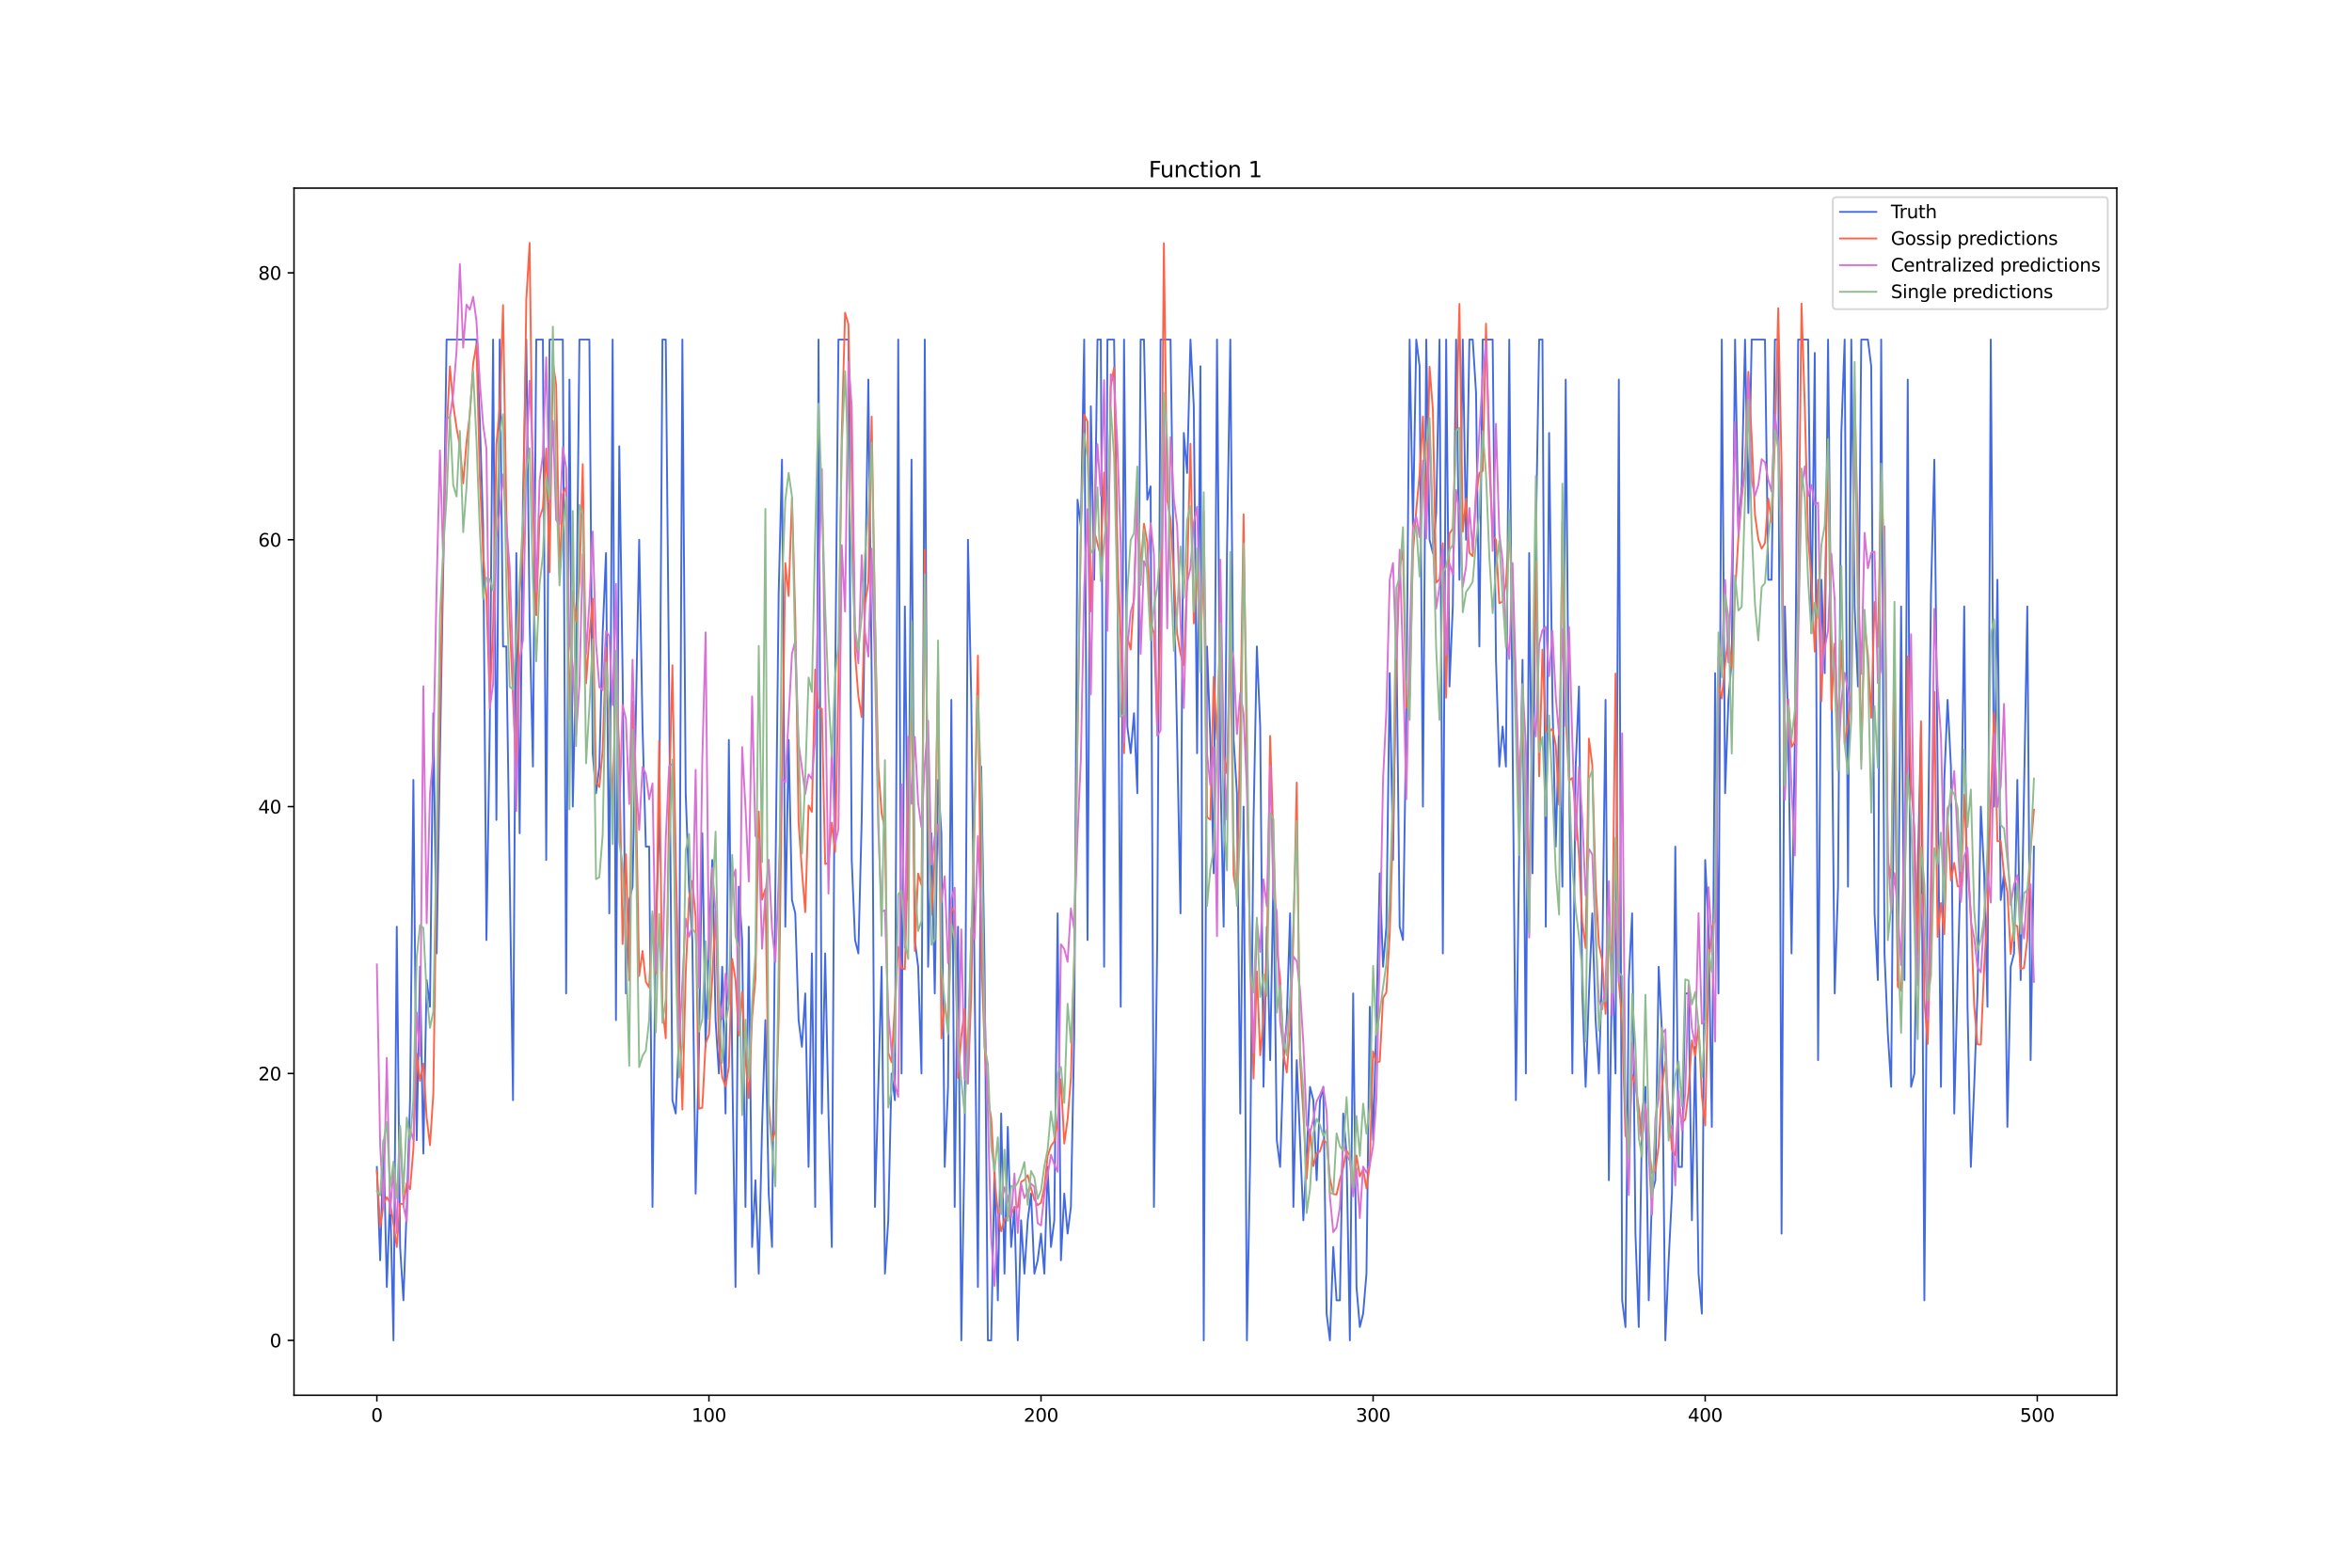 <?xml version="1.0" encoding="utf-8" standalone="no"?>
<!DOCTYPE svg PUBLIC "-//W3C//DTD SVG 1.1//EN"
  "http://www.w3.org/Graphics/SVG/1.1/DTD/svg11.dtd">
<svg xmlns:xlink="http://www.w3.org/1999/xlink" width="1296pt" height="864pt" viewBox="0 0 1296 864" xmlns="http://www.w3.org/2000/svg" version="1.1">
 <defs>
  <style type="text/css">*{stroke-linejoin: round; stroke-linecap: butt}</style>
 </defs>
 <g id="figure_1">
  <g id="patch_1">
   <path d="M 0 864 
L 1296 864 
L 1296 0 
L 0 0 
z
" style="fill: #ffffff"/>
  </g>
  <g id="axes_1">
   <g id="patch_2">
    <path d="M 162 768.96 
L 1166.4 768.96 
L 1166.4 103.68 
L 162 103.68 
z
" style="fill: #ffffff"/>
   </g>
   <g id="matplotlib.axis_1">
    <g id="xtick_1">
     <g id="line2d_1">
      <defs>
       <path id="madca5a8d48" d="M 0 0 
L 0 3.5 
" style="stroke: #000000; stroke-width: 0.8"/>
      </defs>
      <g>
       <use xlink:href="#madca5a8d48" x="207.655" y="768.96" style="stroke: #000000; stroke-width: 0.8"/>
      </g>
     </g>
     <g id="text_1">
      <!-- 0 -->
      <g transform="translate(204.473 783.558) scale(0.1 -0.1)">
       <defs>
        <path id="DejaVuSans-30" d="M 2034 4250 
Q 1547 4250 1301 3770 
Q 1056 3291 1056 2328 
Q 1056 1369 1301 889 
Q 1547 409 2034 409 
Q 2525 409 2770 889 
Q 3016 1369 3016 2328 
Q 3016 3291 2770 3770 
Q 2525 4250 2034 4250 
z
M 2034 4750 
Q 2819 4750 3233 4129 
Q 3647 3509 3647 2328 
Q 3647 1150 3233 529 
Q 2819 -91 2034 -91 
Q 1250 -91 836 529 
Q 422 1150 422 2328 
Q 422 3509 836 4129 
Q 1250 4750 2034 4750 
z
" transform="scale(0.016)"/>
       </defs>
       <use xlink:href="#DejaVuSans-30"/>
      </g>
     </g>
    </g>
    <g id="xtick_2">
     <g id="line2d_2">
      <g>
       <use xlink:href="#madca5a8d48" x="390.639" y="768.96" style="stroke: #000000; stroke-width: 0.8"/>
      </g>
     </g>
     <g id="text_2">
      <!-- 100 -->
      <g transform="translate(381.095 783.558) scale(0.1 -0.1)">
       <defs>
        <path id="DejaVuSans-31" d="M 794 531 
L 1825 531 
L 1825 4091 
L 703 3866 
L 703 4441 
L 1819 4666 
L 2450 4666 
L 2450 531 
L 3481 531 
L 3481 0 
L 794 0 
L 794 531 
z
" transform="scale(0.016)"/>
       </defs>
       <use xlink:href="#DejaVuSans-31"/>
       <use xlink:href="#DejaVuSans-30" x="63.623"/>
       <use xlink:href="#DejaVuSans-30" x="127.246"/>
      </g>
     </g>
    </g>
    <g id="xtick_3">
     <g id="line2d_3">
      <g>
       <use xlink:href="#madca5a8d48" x="573.623" y="768.96" style="stroke: #000000; stroke-width: 0.8"/>
      </g>
     </g>
     <g id="text_3">
      <!-- 200 -->
      <g transform="translate(564.079 783.558) scale(0.1 -0.1)">
       <defs>
        <path id="DejaVuSans-32" d="M 1228 531 
L 3431 531 
L 3431 0 
L 469 0 
L 469 531 
Q 828 903 1448 1529 
Q 2069 2156 2228 2338 
Q 2531 2678 2651 2914 
Q 2772 3150 2772 3378 
Q 2772 3750 2511 3984 
Q 2250 4219 1831 4219 
Q 1534 4219 1204 4116 
Q 875 4013 500 3803 
L 500 4441 
Q 881 4594 1212 4672 
Q 1544 4750 1819 4750 
Q 2544 4750 2975 4387 
Q 3406 4025 3406 3419 
Q 3406 3131 3298 2873 
Q 3191 2616 2906 2266 
Q 2828 2175 2409 1742 
Q 1991 1309 1228 531 
z
" transform="scale(0.016)"/>
       </defs>
       <use xlink:href="#DejaVuSans-32"/>
       <use xlink:href="#DejaVuSans-30" x="63.623"/>
       <use xlink:href="#DejaVuSans-30" x="127.246"/>
      </g>
     </g>
    </g>
    <g id="xtick_4">
     <g id="line2d_4">
      <g>
       <use xlink:href="#madca5a8d48" x="756.607" y="768.96" style="stroke: #000000; stroke-width: 0.8"/>
      </g>
     </g>
     <g id="text_4">
      <!-- 300 -->
      <g transform="translate(747.063 783.558) scale(0.1 -0.1)">
       <defs>
        <path id="DejaVuSans-33" d="M 2597 2516 
Q 3050 2419 3304 2112 
Q 3559 1806 3559 1356 
Q 3559 666 3084 287 
Q 2609 -91 1734 -91 
Q 1441 -91 1130 -33 
Q 819 25 488 141 
L 488 750 
Q 750 597 1062 519 
Q 1375 441 1716 441 
Q 2309 441 2620 675 
Q 2931 909 2931 1356 
Q 2931 1769 2642 2001 
Q 2353 2234 1838 2234 
L 1294 2234 
L 1294 2753 
L 1863 2753 
Q 2328 2753 2575 2939 
Q 2822 3125 2822 3475 
Q 2822 3834 2567 4026 
Q 2313 4219 1838 4219 
Q 1578 4219 1281 4162 
Q 984 4106 628 3988 
L 628 4550 
Q 988 4650 1302 4700 
Q 1616 4750 1894 4750 
Q 2613 4750 3031 4423 
Q 3450 4097 3450 3541 
Q 3450 3153 3228 2886 
Q 3006 2619 2597 2516 
z
" transform="scale(0.016)"/>
       </defs>
       <use xlink:href="#DejaVuSans-33"/>
       <use xlink:href="#DejaVuSans-30" x="63.623"/>
       <use xlink:href="#DejaVuSans-30" x="127.246"/>
      </g>
     </g>
    </g>
    <g id="xtick_5">
     <g id="line2d_5">
      <g>
       <use xlink:href="#madca5a8d48" x="939.591" y="768.96" style="stroke: #000000; stroke-width: 0.8"/>
      </g>
     </g>
     <g id="text_5">
      <!-- 400 -->
      <g transform="translate(930.047 783.558) scale(0.1 -0.1)">
       <defs>
        <path id="DejaVuSans-34" d="M 2419 4116 
L 825 1625 
L 2419 1625 
L 2419 4116 
z
M 2253 4666 
L 3047 4666 
L 3047 1625 
L 3713 1625 
L 3713 1100 
L 3047 1100 
L 3047 0 
L 2419 0 
L 2419 1100 
L 313 1100 
L 313 1709 
L 2253 4666 
z
" transform="scale(0.016)"/>
       </defs>
       <use xlink:href="#DejaVuSans-34"/>
       <use xlink:href="#DejaVuSans-30" x="63.623"/>
       <use xlink:href="#DejaVuSans-30" x="127.246"/>
      </g>
     </g>
    </g>
    <g id="xtick_6">
     <g id="line2d_6">
      <g>
       <use xlink:href="#madca5a8d48" x="1122.575" y="768.96" style="stroke: #000000; stroke-width: 0.8"/>
      </g>
     </g>
     <g id="text_6">
      <!-- 500 -->
      <g transform="translate(1113.032 783.558) scale(0.1 -0.1)">
       <defs>
        <path id="DejaVuSans-35" d="M 691 4666 
L 3169 4666 
L 3169 4134 
L 1269 4134 
L 1269 2991 
Q 1406 3038 1543 3061 
Q 1681 3084 1819 3084 
Q 2600 3084 3056 2656 
Q 3513 2228 3513 1497 
Q 3513 744 3044 326 
Q 2575 -91 1722 -91 
Q 1428 -91 1123 -41 
Q 819 9 494 109 
L 494 744 
Q 775 591 1075 516 
Q 1375 441 1709 441 
Q 2250 441 2565 725 
Q 2881 1009 2881 1497 
Q 2881 1984 2565 2268 
Q 2250 2553 1709 2553 
Q 1456 2553 1204 2497 
Q 953 2441 691 2322 
L 691 4666 
z
" transform="scale(0.016)"/>
       </defs>
       <use xlink:href="#DejaVuSans-35"/>
       <use xlink:href="#DejaVuSans-30" x="63.623"/>
       <use xlink:href="#DejaVuSans-30" x="127.246"/>
      </g>
     </g>
    </g>
   </g>
   <g id="matplotlib.axis_2">
    <g id="ytick_1">
     <g id="line2d_7">
      <defs>
       <path id="mfc4ebb999a" d="M 0 0 
L -3.5 0 
" style="stroke: #000000; stroke-width: 0.8"/>
      </defs>
      <g>
       <use xlink:href="#mfc4ebb999a" x="162" y="738.72" style="stroke: #000000; stroke-width: 0.8"/>
      </g>
     </g>
     <g id="text_7">
      <!-- 0 -->
      <g transform="translate(148.637 742.519) scale(0.1 -0.1)">
       <use xlink:href="#DejaVuSans-30"/>
      </g>
     </g>
    </g>
    <g id="ytick_2">
     <g id="line2d_8">
      <g>
       <use xlink:href="#mfc4ebb999a" x="162" y="591.633" style="stroke: #000000; stroke-width: 0.8"/>
      </g>
     </g>
     <g id="text_8">
      <!-- 20 -->
      <g transform="translate(142.275 595.432) scale(0.1 -0.1)">
       <use xlink:href="#DejaVuSans-32"/>
       <use xlink:href="#DejaVuSans-30" x="63.623"/>
      </g>
     </g>
    </g>
    <g id="ytick_3">
     <g id="line2d_9">
      <g>
       <use xlink:href="#mfc4ebb999a" x="162" y="444.546" style="stroke: #000000; stroke-width: 0.8"/>
      </g>
     </g>
     <g id="text_9">
      <!-- 40 -->
      <g transform="translate(142.275 448.345) scale(0.1 -0.1)">
       <use xlink:href="#DejaVuSans-34"/>
       <use xlink:href="#DejaVuSans-30" x="63.623"/>
      </g>
     </g>
    </g>
    <g id="ytick_4">
     <g id="line2d_10">
      <g>
       <use xlink:href="#mfc4ebb999a" x="162" y="297.459" style="stroke: #000000; stroke-width: 0.8"/>
      </g>
     </g>
     <g id="text_10">
      <!-- 60 -->
      <g transform="translate(142.275 301.258) scale(0.1 -0.1)">
       <defs>
        <path id="DejaVuSans-36" d="M 2113 2584 
Q 1688 2584 1439 2293 
Q 1191 2003 1191 1497 
Q 1191 994 1439 701 
Q 1688 409 2113 409 
Q 2538 409 2786 701 
Q 3034 994 3034 1497 
Q 3034 2003 2786 2293 
Q 2538 2584 2113 2584 
z
M 3366 4563 
L 3366 3988 
Q 3128 4100 2886 4159 
Q 2644 4219 2406 4219 
Q 1781 4219 1451 3797 
Q 1122 3375 1075 2522 
Q 1259 2794 1537 2939 
Q 1816 3084 2150 3084 
Q 2853 3084 3261 2657 
Q 3669 2231 3669 1497 
Q 3669 778 3244 343 
Q 2819 -91 2113 -91 
Q 1303 -91 875 529 
Q 447 1150 447 2328 
Q 447 3434 972 4092 
Q 1497 4750 2381 4750 
Q 2619 4750 2861 4703 
Q 3103 4656 3366 4563 
z
" transform="scale(0.016)"/>
       </defs>
       <use xlink:href="#DejaVuSans-36"/>
       <use xlink:href="#DejaVuSans-30" x="63.623"/>
      </g>
     </g>
    </g>
    <g id="ytick_5">
     <g id="line2d_11">
      <g>
       <use xlink:href="#mfc4ebb999a" x="162" y="150.371" style="stroke: #000000; stroke-width: 0.8"/>
      </g>
     </g>
     <g id="text_11">
      <!-- 80 -->
      <g transform="translate(142.275 154.171) scale(0.1 -0.1)">
       <defs>
        <path id="DejaVuSans-38" d="M 2034 2216 
Q 1584 2216 1326 1975 
Q 1069 1734 1069 1313 
Q 1069 891 1326 650 
Q 1584 409 2034 409 
Q 2484 409 2743 651 
Q 3003 894 3003 1313 
Q 3003 1734 2745 1975 
Q 2488 2216 2034 2216 
z
M 1403 2484 
Q 997 2584 770 2862 
Q 544 3141 544 3541 
Q 544 4100 942 4425 
Q 1341 4750 2034 4750 
Q 2731 4750 3128 4425 
Q 3525 4100 3525 3541 
Q 3525 3141 3298 2862 
Q 3072 2584 2669 2484 
Q 3125 2378 3379 2068 
Q 3634 1759 3634 1313 
Q 3634 634 3220 271 
Q 2806 -91 2034 -91 
Q 1263 -91 848 271 
Q 434 634 434 1313 
Q 434 1759 690 2068 
Q 947 2378 1403 2484 
z
M 1172 3481 
Q 1172 3119 1398 2916 
Q 1625 2713 2034 2713 
Q 2441 2713 2670 2916 
Q 2900 3119 2900 3481 
Q 2900 3844 2670 4047 
Q 2441 4250 2034 4250 
Q 1625 4250 1398 4047 
Q 1172 3844 1172 3481 
z
" transform="scale(0.016)"/>
       </defs>
       <use xlink:href="#DejaVuSans-38"/>
       <use xlink:href="#DejaVuSans-30" x="63.623"/>
      </g>
     </g>
    </g>
   </g>
   <g id="line2d_12">
    <path d="M 207.655 643.113 
L 209.484 694.594 
L 211.314 628.405 
L 213.144 709.303 
L 214.974 657.822 
L 216.804 738.72 
L 218.634 510.735 
L 220.463 687.24 
L 222.293 716.657 
L 224.123 665.176 
L 225.953 606.342 
L 227.783 429.837 
L 229.613 628.405 
L 231.442 532.798 
L 233.272 635.759 
L 235.102 540.152 
L 236.932 554.861 
L 238.762 393.065 
L 240.592 525.444 
L 242.422 415.128 
L 244.251 312.167 
L 246.081 187.143 
L 262.55 187.143 
L 264.38 231.269 
L 266.209 290.104 
L 268.039 518.089 
L 269.869 400.42 
L 271.699 187.143 
L 273.529 451.9 
L 275.359 187.143 
L 277.189 356.293 
L 279.018 356.293 
L 282.678 606.342 
L 284.508 304.813 
L 286.338 459.254 
L 288.168 275.396 
L 289.997 187.143 
L 291.827 341.585 
L 293.657 422.483 
L 295.487 187.143 
L 299.147 187.143 
L 300.976 473.963 
L 302.806 187.143 
L 310.126 187.143 
L 311.956 547.507 
L 313.785 209.206 
L 315.615 444.546 
L 317.445 363.648 
L 319.275 187.143 
L 324.764 187.143 
L 326.594 415.128 
L 328.424 437.191 
L 330.254 422.483 
L 332.084 348.939 
L 333.914 304.813 
L 335.743 503.381 
L 337.573 187.143 
L 339.403 562.215 
L 341.233 245.978 
L 343.063 371.002 
L 344.893 547.507 
L 346.723 496.026 
L 348.552 488.672 
L 352.212 297.459 
L 354.042 400.42 
L 355.872 466.609 
L 357.702 466.609 
L 359.531 665.176 
L 361.361 510.735 
L 363.191 459.254 
L 365.021 187.143 
L 366.851 187.143 
L 368.681 378.357 
L 370.51 606.342 
L 372.34 613.696 
L 374.17 569.57 
L 376 187.143 
L 377.83 437.191 
L 379.66 488.672 
L 381.489 518.089 
L 383.319 657.822 
L 385.149 576.924 
L 386.979 459.254 
L 388.809 576.924 
L 390.639 518.089 
L 392.469 473.963 
L 394.298 562.215 
L 396.128 591.633 
L 397.958 532.798 
L 399.788 613.696 
L 401.618 407.774 
L 403.448 584.279 
L 405.277 709.303 
L 407.107 488.672 
L 408.937 518.089 
L 410.767 665.176 
L 412.597 510.735 
L 414.427 687.24 
L 416.256 650.468 
L 418.086 701.948 
L 419.916 621.05 
L 421.746 562.215 
L 423.576 657.822 
L 425.406 687.24 
L 427.236 488.672 
L 429.065 326.876 
L 430.895 253.332 
L 432.725 510.735 
L 434.555 407.774 
L 436.385 496.026 
L 438.215 503.381 
L 440.044 562.215 
L 441.874 576.924 
L 443.704 547.507 
L 445.534 643.113 
L 447.364 525.444 
L 449.194 665.176 
L 451.023 187.143 
L 452.853 613.696 
L 454.683 525.444 
L 456.513 613.696 
L 458.343 687.24 
L 460.173 378.357 
L 462.003 187.143 
L 467.492 187.143 
L 469.322 473.963 
L 471.152 518.089 
L 472.982 525.444 
L 474.811 451.9 
L 478.471 209.206 
L 480.301 371.002 
L 482.131 665.176 
L 485.79 532.798 
L 487.62 701.948 
L 489.45 672.531 
L 491.28 591.633 
L 493.11 606.342 
L 494.94 187.143 
L 496.77 591.633 
L 498.599 334.23 
L 500.429 496.026 
L 502.259 253.332 
L 504.089 518.089 
L 505.919 532.798 
L 507.749 591.633 
L 509.578 187.143 
L 511.408 532.798 
L 513.238 459.254 
L 515.068 547.507 
L 516.898 429.837 
L 518.728 459.254 
L 520.557 643.113 
L 522.387 598.987 
L 524.217 385.711 
L 526.047 665.176 
L 527.877 510.735 
L 529.707 738.72 
L 531.536 628.405 
L 533.366 297.459 
L 535.196 385.711 
L 537.026 540.152 
L 538.856 709.303 
L 540.686 422.483 
L 542.516 532.798 
L 544.345 738.72 
L 546.175 738.72 
L 548.005 643.113 
L 549.835 716.657 
L 551.665 613.696 
L 553.495 701.948 
L 555.324 621.05 
L 557.154 687.24 
L 558.984 665.176 
L 560.814 738.72 
L 562.644 672.531 
L 564.474 701.948 
L 566.303 672.531 
L 568.133 657.822 
L 569.963 701.948 
L 571.793 694.594 
L 573.623 679.885 
L 575.453 701.948 
L 577.283 643.113 
L 579.112 687.24 
L 580.942 672.531 
L 582.772 503.381 
L 584.602 694.594 
L 586.432 657.822 
L 588.262 679.885 
L 590.091 665.176 
L 591.921 569.57 
L 593.751 275.396 
L 595.581 290.104 
L 597.411 187.143 
L 599.241 518.089 
L 601.07 223.915 
L 602.9 319.522 
L 604.73 187.143 
L 606.56 187.143 
L 608.39 532.798 
L 610.22 187.143 
L 613.879 187.143 
L 615.709 312.167 
L 617.539 554.861 
L 619.369 187.143 
L 621.199 400.42 
L 623.029 415.128 
L 624.858 393.065 
L 626.688 437.191 
L 628.518 187.143 
L 630.348 187.143 
L 632.178 275.396 
L 634.008 268.041 
L 635.837 665.176 
L 637.667 518.089 
L 639.497 187.143 
L 644.987 187.143 
L 646.817 319.522 
L 648.646 407.774 
L 650.476 503.381 
L 652.306 238.624 
L 654.136 260.687 
L 655.966 187.143 
L 657.796 223.915 
L 659.625 415.128 
L 661.455 201.852 
L 663.285 738.72 
L 665.115 356.293 
L 666.945 407.774 
L 668.775 481.318 
L 670.604 187.143 
L 672.434 422.483 
L 674.264 510.735 
L 676.094 304.813 
L 677.924 187.143 
L 679.754 407.774 
L 681.583 437.191 
L 683.413 613.696 
L 685.243 444.546 
L 687.073 738.72 
L 688.903 635.759 
L 690.733 451.9 
L 692.563 356.293 
L 694.392 400.42 
L 696.222 598.987 
L 698.052 510.735 
L 699.882 584.279 
L 701.712 481.318 
L 703.542 628.405 
L 705.371 643.113 
L 707.201 584.279 
L 709.031 562.215 
L 710.861 503.381 
L 712.691 665.176 
L 714.521 584.279 
L 718.18 672.531 
L 721.84 598.987 
L 723.67 606.342 
L 725.5 650.468 
L 727.33 606.342 
L 729.159 598.987 
L 730.989 724.011 
L 732.819 738.72 
L 734.649 687.24 
L 736.479 716.657 
L 738.309 716.657 
L 740.138 613.696 
L 741.968 635.759 
L 743.798 738.72 
L 745.628 547.507 
L 747.458 709.303 
L 749.288 731.366 
L 751.117 724.011 
L 752.947 701.948 
L 754.777 554.861 
L 756.607 628.405 
L 758.437 562.215 
L 760.267 481.318 
L 762.097 532.798 
L 763.926 510.735 
L 765.756 371.002 
L 767.586 473.963 
L 769.416 348.939 
L 771.246 510.735 
L 773.076 518.089 
L 774.905 393.065 
L 776.735 187.143 
L 778.565 290.104 
L 780.395 187.143 
L 782.225 201.852 
L 784.055 444.546 
L 785.884 187.143 
L 787.714 297.459 
L 789.544 304.813 
L 791.374 282.75 
L 793.204 187.143 
L 795.034 525.444 
L 796.864 187.143 
L 798.693 378.357 
L 800.523 334.23 
L 802.353 187.143 
L 804.183 319.522 
L 806.013 187.143 
L 807.843 297.459 
L 809.672 187.143 
L 811.502 187.143 
L 813.332 216.561 
L 815.162 356.293 
L 816.992 187.143 
L 822.481 187.143 
L 824.311 363.648 
L 826.141 422.483 
L 827.971 400.42 
L 829.801 422.483 
L 831.63 187.143 
L 833.46 407.774 
L 835.29 606.342 
L 837.12 466.609 
L 838.95 363.648 
L 840.78 591.633 
L 842.61 304.813 
L 844.439 481.318 
L 846.269 297.459 
L 848.099 187.143 
L 849.929 187.143 
L 851.759 510.735 
L 853.589 238.624 
L 855.418 385.711 
L 857.248 466.609 
L 859.078 400.42 
L 860.908 488.672 
L 862.738 209.206 
L 864.568 422.483 
L 866.397 591.633 
L 868.227 422.483 
L 870.057 378.357 
L 871.887 547.507 
L 873.717 598.987 
L 875.547 547.507 
L 877.377 503.381 
L 879.206 562.215 
L 881.036 591.633 
L 882.866 532.798 
L 884.696 385.711 
L 886.526 650.468 
L 888.356 525.444 
L 890.185 591.633 
L 892.015 209.206 
L 893.845 716.657 
L 895.675 731.366 
L 897.505 540.152 
L 899.335 503.381 
L 901.164 679.885 
L 902.994 731.366 
L 904.824 613.696 
L 906.654 598.987 
L 908.484 716.657 
L 910.314 657.822 
L 912.144 650.468 
L 913.973 532.798 
L 915.803 569.57 
L 917.633 738.72 
L 919.463 694.594 
L 921.293 657.822 
L 923.123 466.609 
L 924.952 643.113 
L 926.782 643.113 
L 928.612 547.507 
L 930.442 547.507 
L 932.272 672.531 
L 934.102 576.924 
L 935.931 701.948 
L 937.761 724.011 
L 939.591 473.963 
L 941.421 510.735 
L 943.251 621.05 
L 945.081 371.002 
L 946.911 547.507 
L 948.74 187.143 
L 950.57 437.191 
L 952.4 385.711 
L 954.23 363.648 
L 956.06 187.143 
L 957.89 290.104 
L 959.719 268.041 
L 961.549 187.143 
L 963.379 282.75 
L 965.209 187.143 
L 972.528 187.143 
L 974.358 319.522 
L 976.188 319.522 
L 978.018 187.143 
L 979.848 187.143 
L 981.678 679.885 
L 983.507 334.23 
L 985.337 400.42 
L 987.167 525.444 
L 988.997 407.774 
L 990.827 187.143 
L 996.316 187.143 
L 998.146 348.939 
L 999.976 194.498 
L 1001.806 584.279 
L 1003.636 319.522 
L 1005.465 371.002 
L 1007.295 187.143 
L 1010.955 547.507 
L 1012.785 488.672 
L 1014.615 238.624 
L 1016.444 187.143 
L 1018.274 488.672 
L 1020.104 187.143 
L 1021.934 334.23 
L 1023.764 378.357 
L 1025.594 187.143 
L 1029.253 187.143 
L 1031.083 201.852 
L 1032.913 503.381 
L 1034.743 540.152 
L 1036.573 187.143 
L 1038.403 525.444 
L 1040.232 569.57 
L 1042.062 598.987 
L 1043.892 385.711 
L 1045.722 540.152 
L 1047.552 334.23 
L 1049.382 540.152 
L 1051.211 209.206 
L 1053.041 598.987 
L 1054.871 591.633 
L 1056.701 481.318 
L 1058.531 400.42 
L 1060.361 716.657 
L 1062.191 481.318 
L 1064.02 326.876 
L 1065.85 253.332 
L 1069.51 598.987 
L 1071.34 429.837 
L 1073.17 385.711 
L 1074.999 422.483 
L 1076.829 613.696 
L 1078.659 540.152 
L 1080.489 473.963 
L 1082.319 334.23 
L 1084.149 554.861 
L 1085.978 643.113 
L 1087.808 598.987 
L 1089.638 547.507 
L 1091.468 444.546 
L 1093.298 481.318 
L 1095.128 554.861 
L 1096.958 187.143 
L 1098.787 444.546 
L 1100.617 319.522 
L 1102.447 496.026 
L 1104.277 481.318 
L 1106.107 621.05 
L 1107.937 532.798 
L 1109.766 525.444 
L 1111.596 429.837 
L 1113.426 540.152 
L 1117.086 334.23 
L 1118.916 584.279 
L 1120.745 466.609 
L 1120.745 466.609 
" clip-path="url(#p7deda0fb90)" style="fill: none; stroke: #4169e1; stroke-linecap: square"/>
   </g>
   <g id="line2d_13">
    <path d="M 207.655 645.251 
L 209.484 676.298 
L 211.314 663.861 
L 213.144 659.816 
L 214.974 662.972 
L 216.804 674.212 
L 218.634 687.292 
L 220.463 663.349 
L 222.293 663.712 
L 224.123 652.077 
L 225.953 655.424 
L 227.783 633.212 
L 229.613 580.672 
L 231.442 595.713 
L 233.272 586.138 
L 235.102 615.964 
L 236.932 631.149 
L 238.762 602.826 
L 240.592 477.226 
L 244.251 302.454 
L 246.081 238.323 
L 247.911 201.931 
L 249.741 222.952 
L 251.571 235.849 
L 253.401 245.791 
L 255.23 266.404 
L 257.06 243.768 
L 258.89 228.477 
L 260.72 200.357 
L 262.55 189.643 
L 264.38 262.512 
L 266.209 304.938 
L 268.039 328.611 
L 269.869 386.878 
L 271.699 345.283 
L 273.529 245.043 
L 275.359 224.588 
L 277.189 168.147 
L 279.018 281.875 
L 280.848 341.221 
L 284.508 427.384 
L 286.338 326.674 
L 288.168 299.96 
L 289.997 165.404 
L 291.827 133.92 
L 293.657 278.161 
L 295.487 339.077 
L 297.317 285.449 
L 299.147 279.939 
L 300.976 247.192 
L 302.806 315.406 
L 304.636 199.741 
L 306.466 212.134 
L 308.296 316.817 
L 310.126 272.263 
L 311.956 268.462 
L 313.785 396.625 
L 315.615 325.619 
L 317.445 342.654 
L 319.275 320.807 
L 321.105 255.832 
L 322.935 376.649 
L 324.764 351.007 
L 326.594 329.885 
L 328.424 431.007 
L 330.254 433.742 
L 332.084 413.335 
L 333.914 356.697 
L 337.573 444.571 
L 339.403 369.775 
L 341.233 414.39 
L 343.063 520.266 
L 344.893 470.786 
L 346.723 540.34 
L 348.552 386.569 
L 350.382 436.53 
L 352.212 537.838 
L 354.042 524.115 
L 355.872 541.072 
L 357.702 544.197 
L 359.531 503.911 
L 361.361 536.476 
L 363.191 408.294 
L 365.021 555.286 
L 366.851 572.242 
L 368.681 441.973 
L 370.51 366.611 
L 372.34 473.496 
L 374.17 551.296 
L 376 611.486 
L 377.83 536.676 
L 379.66 495.073 
L 381.489 485.531 
L 383.319 505.3 
L 385.149 611.055 
L 386.979 610.497 
L 388.809 575.005 
L 390.639 570.307 
L 392.469 539.046 
L 394.298 502.305 
L 396.128 575.735 
L 397.958 593.681 
L 399.788 598.675 
L 401.618 587.992 
L 403.448 528.488 
L 405.277 539.868 
L 407.107 570.682 
L 408.937 546.844 
L 410.767 583.835 
L 412.597 605.211 
L 414.427 560.666 
L 416.256 539.323 
L 418.086 447.24 
L 419.916 495.867 
L 421.746 489.959 
L 423.576 608.161 
L 425.406 629.045 
L 427.236 623.219 
L 429.065 561.629 
L 430.895 429.954 
L 432.725 310.348 
L 434.555 328.484 
L 436.385 274.44 
L 438.215 339.673 
L 440.044 453.288 
L 441.874 479.68 
L 443.704 502.723 
L 445.534 443.933 
L 447.364 447.425 
L 449.194 369.057 
L 451.023 390.193 
L 452.853 390.638 
L 454.683 476.167 
L 456.513 475.71 
L 458.343 453.38 
L 460.173 469.57 
L 462.003 375.311 
L 463.832 239.002 
L 465.662 172.324 
L 467.492 178.705 
L 469.322 260.989 
L 471.152 360.08 
L 472.982 383.844 
L 474.811 395.195 
L 476.641 332.987 
L 478.471 320.979 
L 480.301 229.587 
L 482.131 340.353 
L 483.961 422.345 
L 485.79 448.299 
L 487.62 456.827 
L 489.45 580.181 
L 491.28 585.424 
L 494.94 521.875 
L 496.77 533.469 
L 498.599 534.167 
L 500.429 467.062 
L 502.259 366.064 
L 504.089 524.111 
L 505.919 481.437 
L 507.749 487.698 
L 509.578 302.978 
L 511.408 455.18 
L 513.238 504.108 
L 515.068 472.641 
L 516.898 367.161 
L 518.728 572.324 
L 520.557 551.664 
L 522.387 567.84 
L 524.217 500.249 
L 526.047 502.934 
L 527.877 594.117 
L 529.707 570.91 
L 531.536 556.037 
L 533.366 596.081 
L 535.196 547.729 
L 537.026 447.731 
L 538.856 361.342 
L 540.686 525.989 
L 542.516 576.483 
L 544.345 604.975 
L 546.175 616.331 
L 548.005 649.417 
L 549.835 668.003 
L 551.665 678.633 
L 553.495 672.133 
L 555.324 670.53 
L 557.154 669.268 
L 558.984 665.422 
L 560.814 665.43 
L 562.644 651.36 
L 564.474 650.296 
L 566.303 647.675 
L 568.133 654.991 
L 569.963 661.097 
L 571.793 664.184 
L 573.623 662.895 
L 575.453 654.25 
L 577.283 637.013 
L 579.112 631.599 
L 580.942 629.045 
L 582.772 617.962 
L 584.602 594.83 
L 586.432 630.262 
L 588.262 616.928 
L 590.091 594.136 
L 591.921 527.443 
L 593.751 402.719 
L 595.581 294.346 
L 597.411 228.541 
L 599.241 232.425 
L 601.07 336.964 
L 602.9 292.679 
L 606.56 306.527 
L 608.39 260.403 
L 610.22 334.856 
L 612.05 213.298 
L 613.879 202.564 
L 615.709 307.583 
L 617.539 351.03 
L 619.369 415.134 
L 621.199 351.194 
L 623.029 357.953 
L 624.858 327.963 
L 626.688 271.152 
L 628.518 314.018 
L 630.348 288.68 
L 632.178 298.927 
L 634.008 342.077 
L 635.837 349.222 
L 637.667 401.707 
L 639.497 344.17 
L 641.327 134.078 
L 643.157 275.409 
L 644.987 286.115 
L 648.646 349.296 
L 650.476 360.226 
L 652.306 366.63 
L 654.136 317.63 
L 655.966 244.628 
L 657.796 343.598 
L 659.625 313.312 
L 661.455 357.105 
L 663.285 310.397 
L 665.115 450.428 
L 666.945 451.738 
L 668.775 373.057 
L 670.604 407.639 
L 672.434 340.838 
L 674.264 415.4 
L 676.094 426.26 
L 677.924 346.584 
L 679.754 482.336 
L 681.583 493.33 
L 683.413 402.126 
L 685.243 283.458 
L 687.073 422.884 
L 688.903 531.035 
L 690.733 594.474 
L 692.563 535.377 
L 694.392 581.573 
L 696.222 561.537 
L 698.052 527.041 
L 699.882 405.58 
L 703.542 522.433 
L 705.371 539.184 
L 707.201 580.896 
L 709.031 591.098 
L 710.861 567.995 
L 712.691 516.544 
L 714.521 431.288 
L 716.35 584.529 
L 718.18 614.335 
L 720.01 649.607 
L 721.84 622.368 
L 723.67 642.676 
L 725.5 635.659 
L 727.33 634.536 
L 729.159 628.372 
L 730.989 629.768 
L 732.819 649.45 
L 734.649 658.08 
L 736.479 658.328 
L 738.309 650.109 
L 740.138 643.504 
L 741.968 634.102 
L 743.798 636.985 
L 745.628 654.767 
L 747.458 636.792 
L 749.288 648.357 
L 751.117 644.506 
L 752.947 654.974 
L 754.777 642.105 
L 756.607 579.499 
L 758.437 585.664 
L 760.267 585.011 
L 762.097 549.992 
L 763.926 546.944 
L 765.756 514.503 
L 767.586 455.539 
L 769.416 366.89 
L 771.246 312.742 
L 773.076 303.33 
L 774.905 390.034 
L 776.735 384.24 
L 778.565 304.717 
L 780.395 281.06 
L 782.225 261.461 
L 784.055 229.56 
L 785.884 287.334 
L 787.714 202.132 
L 789.544 225.819 
L 791.374 321.087 
L 793.204 319.255 
L 795.034 299.35 
L 796.864 384.533 
L 798.693 294.038 
L 800.523 291.286 
L 802.353 237.133 
L 804.183 167.478 
L 806.013 293.042 
L 807.843 274.87 
L 809.672 304.713 
L 811.502 306.526 
L 813.332 273.047 
L 815.162 260.571 
L 816.992 259.645 
L 818.822 178.383 
L 820.651 255.748 
L 822.481 295.522 
L 824.311 297.465 
L 826.141 332.371 
L 827.971 331.599 
L 829.801 321.342 
L 831.63 292.018 
L 833.46 329.077 
L 835.29 380.182 
L 837.12 436.546 
L 838.95 396.606 
L 840.78 446.394 
L 842.61 485.358 
L 844.439 394.288 
L 846.269 309.375 
L 848.099 427.84 
L 849.929 358.05 
L 851.759 402.986 
L 853.589 403.152 
L 855.418 401.627 
L 857.248 410.573 
L 859.078 443.584 
L 860.908 287.433 
L 862.738 394.917 
L 864.568 430.221 
L 866.397 428.768 
L 868.227 445.894 
L 870.057 471.952 
L 871.887 508.154 
L 873.717 522.499 
L 875.547 407.058 
L 877.377 421.566 
L 879.206 487.159 
L 881.036 520.698 
L 882.866 529.261 
L 884.696 558.791 
L 886.526 519.877 
L 888.356 524.953 
L 890.185 371.247 
L 892.015 540.925 
L 893.845 563.907 
L 895.675 626.007 
L 897.505 627.684 
L 899.335 592.154 
L 901.164 597.825 
L 902.994 610.703 
L 904.824 628.87 
L 906.654 609.248 
L 908.484 632.013 
L 910.314 646.599 
L 912.144 645.216 
L 913.973 631.346 
L 915.803 598.563 
L 917.633 585.169 
L 919.463 611.228 
L 921.293 633.659 
L 923.123 636.704 
L 924.952 607.903 
L 926.782 618.95 
L 928.612 616.858 
L 930.442 601.252 
L 932.272 573.349 
L 934.102 581.862 
L 935.931 565.151 
L 937.761 603.859 
L 939.591 620.255 
L 941.421 533.537 
L 943.251 510.836 
L 945.081 507.758 
L 946.911 376.327 
L 948.74 384.987 
L 950.57 366.032 
L 952.4 350.432 
L 954.23 368.391 
L 956.06 326.933 
L 957.89 296.174 
L 959.719 274.874 
L 961.549 256.548 
L 963.379 204.902 
L 965.209 241.154 
L 967.039 283.764 
L 968.869 297.146 
L 970.698 302.387 
L 972.528 299.363 
L 974.358 274.752 
L 976.188 287.776 
L 978.018 242.791 
L 979.848 169.836 
L 981.678 256.739 
L 983.507 434.792 
L 985.337 385.581 
L 987.167 411.609 
L 988.997 408.905 
L 990.827 327.126 
L 992.657 167.306 
L 994.486 224.277 
L 996.316 296.383 
L 998.146 319.169 
L 999.976 359.166 
L 1001.806 319.552 
L 1003.636 386.508 
L 1005.465 332.064 
L 1007.295 245.904 
L 1009.125 391.291 
L 1010.955 354.711 
L 1012.785 402.659 
L 1014.615 353.108 
L 1016.444 410.022 
L 1018.274 399.173 
L 1020.104 380.838 
L 1021.934 217.45 
L 1023.764 295.6 
L 1025.594 418.79 
L 1027.424 343.515 
L 1029.253 361.065 
L 1031.083 395.564 
L 1032.913 331.806 
L 1034.743 356.649 
L 1036.573 265.993 
L 1038.403 313.455 
L 1040.232 474.602 
L 1042.062 484.328 
L 1043.892 360.824 
L 1045.722 543.741 
L 1047.552 545.969 
L 1049.382 502.239 
L 1051.211 361.746 
L 1053.041 432.298 
L 1054.871 456.841 
L 1056.701 526.255 
L 1058.531 397.518 
L 1060.361 551.072 
L 1062.191 575.344 
L 1064.02 510.185 
L 1065.85 381.265 
L 1067.68 516.351 
L 1069.51 497.688 
L 1071.34 514.865 
L 1073.17 451.409 
L 1074.999 485.147 
L 1076.829 475.596 
L 1078.659 488.297 
L 1080.489 488.737 
L 1082.319 438.019 
L 1084.149 478.167 
L 1085.978 503.127 
L 1087.808 554.024 
L 1089.638 575.595 
L 1091.468 575.704 
L 1093.298 533.965 
L 1095.128 501.778 
L 1096.958 441.399 
L 1098.787 392.566 
L 1100.617 463.543 
L 1102.447 463.518 
L 1104.277 482.386 
L 1106.107 491.712 
L 1107.937 525.805 
L 1109.766 509.549 
L 1111.596 510.479 
L 1113.426 533.993 
L 1115.256 533.477 
L 1117.086 517.621 
L 1118.916 468.3 
L 1120.745 446.237 
L 1120.745 446.237 
" clip-path="url(#p7deda0fb90)" style="fill: none; stroke: #ff6347; stroke-linecap: square"/>
   </g>
   <g id="line2d_14">
    <path d="M 207.655 531.516 
L 209.484 631.004 
L 211.314 665.708 
L 213.144 582.97 
L 214.974 668.802 
L 216.804 643.758 
L 218.634 679.571 
L 220.463 622.058 
L 222.293 664.354 
L 224.123 673.313 
L 225.953 622.657 
L 227.783 628.177 
L 229.613 557.978 
L 231.442 582.003 
L 233.272 378.199 
L 235.102 508.795 
L 236.932 436.942 
L 238.762 415.846 
L 240.592 322.612 
L 242.422 248.271 
L 244.251 310.05 
L 246.081 230.46 
L 247.911 230.012 
L 249.741 216.794 
L 251.571 193.313 
L 253.401 145.565 
L 255.23 191.554 
L 257.06 167.903 
L 258.89 170.65 
L 260.72 163.574 
L 262.55 176.983 
L 264.38 210.706 
L 266.209 233.879 
L 268.039 247.325 
L 269.869 390.325 
L 271.699 377.066 
L 273.529 296.485 
L 275.359 281.787 
L 277.189 261.48 
L 279.018 289.671 
L 280.848 312.526 
L 282.678 365.278 
L 284.508 446.938 
L 286.338 363.45 
L 288.168 352.767 
L 289.997 254.642 
L 291.827 209.832 
L 293.657 253.451 
L 295.487 326.027 
L 297.317 264.914 
L 299.147 250.898 
L 300.976 196.981 
L 302.806 276.824 
L 304.636 231.851 
L 306.466 286.676 
L 308.296 288.953 
L 310.126 246.331 
L 311.956 257.816 
L 313.785 353.082 
L 315.615 367.17 
L 317.445 405.574 
L 319.275 377.089 
L 321.105 305.348 
L 322.935 360.267 
L 324.764 332.172 
L 326.594 292.938 
L 328.424 354.755 
L 330.254 378.642 
L 332.084 380.352 
L 333.914 347.923 
L 335.743 350.509 
L 337.573 388.545 
L 339.403 321.822 
L 341.233 452.413 
L 343.063 388.591 
L 344.893 396.093 
L 346.723 443.139 
L 348.552 363.615 
L 350.382 430.366 
L 352.212 457.365 
L 354.042 422.67 
L 355.872 426.569 
L 357.702 440.514 
L 359.531 431.784 
L 361.361 534.905 
L 363.191 514.386 
L 365.021 534.884 
L 366.851 462.423 
L 368.681 422.344 
L 370.51 420.978 
L 372.34 511.922 
L 374.17 576.216 
L 377.83 506.285 
L 379.66 516.296 
L 381.489 510.534 
L 383.319 424.283 
L 385.149 544.49 
L 386.979 418.648 
L 388.809 348.515 
L 390.639 528.648 
L 392.469 478.295 
L 394.298 503.479 
L 396.128 550.469 
L 397.958 561.617 
L 399.788 536.611 
L 401.618 553.573 
L 403.448 485.437 
L 405.277 479.258 
L 407.107 567.761 
L 408.937 411.73 
L 410.767 444.733 
L 412.597 485.853 
L 414.427 383.802 
L 416.256 460.62 
L 418.086 463.037 
L 419.916 522.871 
L 421.746 493.174 
L 423.576 473.792 
L 425.406 512.257 
L 427.236 530.078 
L 429.065 484.865 
L 430.895 429.544 
L 432.725 431.158 
L 436.385 360.349 
L 438.215 353.181 
L 440.044 409.937 
L 441.874 423.08 
L 443.704 437.546 
L 445.534 426.818 
L 447.364 429.254 
L 449.194 406.977 
L 451.023 323.996 
L 452.853 258.502 
L 456.513 492.486 
L 458.343 409.23 
L 460.173 464.943 
L 462.003 456.86 
L 463.832 300.488 
L 465.662 337.04 
L 467.492 199.291 
L 469.322 223.968 
L 471.152 349.117 
L 472.982 365.542 
L 474.811 306.009 
L 476.641 348.516 
L 478.471 361.873 
L 480.301 302.388 
L 482.131 367.71 
L 483.961 456.799 
L 485.79 502.354 
L 487.62 501.697 
L 489.45 557.863 
L 491.28 579.618 
L 493.11 597.588 
L 494.94 604.515 
L 496.77 432.275 
L 498.599 522.175 
L 500.429 406.025 
L 502.259 442.974 
L 504.089 406.146 
L 505.919 442.505 
L 507.749 455.902 
L 509.578 421.296 
L 511.408 397.196 
L 513.238 476.469 
L 515.068 460.885 
L 516.898 454.464 
L 518.728 497.31 
L 520.557 482.908 
L 522.387 530.727 
L 524.217 495.093 
L 526.047 489.283 
L 527.877 590.838 
L 529.707 512.227 
L 531.536 594.569 
L 533.366 597.31 
L 535.196 511.637 
L 537.026 517.297 
L 538.856 460.834 
L 540.686 505.262 
L 542.516 552.852 
L 544.345 614.086 
L 546.175 682.393 
L 548.005 708.694 
L 549.835 670.971 
L 551.665 663.795 
L 553.495 654.369 
L 555.324 659.479 
L 557.154 671.213 
L 558.984 646.776 
L 560.814 679.518 
L 562.644 652.469 
L 564.474 660.338 
L 568.133 652.427 
L 569.963 653.982 
L 571.793 674.122 
L 573.623 675.379 
L 575.453 658.17 
L 579.112 636.428 
L 580.942 641.783 
L 582.772 645.806 
L 584.602 520.402 
L 586.432 523.068 
L 588.262 530.032 
L 590.091 500.613 
L 591.921 512.211 
L 593.751 459.97 
L 595.581 418.493 
L 597.411 324.573 
L 599.241 280.568 
L 601.07 382.683 
L 602.9 282.54 
L 604.73 244.802 
L 606.56 273.159 
L 608.39 209.519 
L 610.22 347.645 
L 612.05 206.268 
L 613.879 209.482 
L 615.709 245.887 
L 617.539 299.857 
L 619.369 409.331 
L 621.199 356.991 
L 623.029 337.331 
L 624.858 331.053 
L 626.688 270.163 
L 628.518 360.43 
L 630.348 309.218 
L 632.178 313.482 
L 634.008 288.342 
L 635.837 305.602 
L 637.667 405.506 
L 639.497 402.61 
L 641.327 225.049 
L 643.157 346.347 
L 644.987 240.976 
L 646.817 274.927 
L 648.646 289.689 
L 650.476 341.79 
L 652.306 390.235 
L 654.136 321.133 
L 655.966 312.941 
L 657.796 288.043 
L 659.625 279.288 
L 661.455 352.517 
L 663.285 281.702 
L 665.115 415.518 
L 666.945 432.794 
L 668.775 411.743 
L 670.604 515.976 
L 672.434 308.413 
L 674.264 411.407 
L 676.094 451.705 
L 677.924 355.479 
L 679.754 363.024 
L 681.583 404.569 
L 683.413 381.989 
L 685.243 393.43 
L 687.073 434.973 
L 688.903 523.579 
L 690.733 580.063 
L 692.563 508.374 
L 694.392 524.63 
L 696.222 484.655 
L 698.052 499.56 
L 699.882 422.134 
L 701.712 494.217 
L 703.542 502.621 
L 705.371 563.09 
L 707.201 577.722 
L 709.031 566.322 
L 710.861 553.251 
L 712.691 527.108 
L 714.521 529.666 
L 716.35 545.502 
L 718.18 575.161 
L 720.01 619.922 
L 721.84 624.729 
L 723.67 616.838 
L 725.5 606.898 
L 727.33 603.359 
L 729.159 599.039 
L 730.989 612.614 
L 732.819 659.778 
L 734.649 679.069 
L 736.479 676.448 
L 738.309 665.373 
L 740.138 630.016 
L 741.968 636.286 
L 743.798 639.783 
L 745.628 659.342 
L 747.458 643.916 
L 749.288 671.321 
L 751.117 642.937 
L 752.947 646.217 
L 754.777 641.954 
L 756.607 631.605 
L 758.437 605.568 
L 760.267 523.687 
L 762.097 429.442 
L 763.926 391.56 
L 765.756 319.605 
L 767.586 310.297 
L 769.416 363.141 
L 771.246 302.928 
L 773.076 364.422 
L 774.905 440.499 
L 776.735 352.84 
L 778.565 289.938 
L 780.395 284.673 
L 782.225 296.027 
L 784.055 253.696 
L 785.884 296.849 
L 787.714 235.08 
L 789.544 299.689 
L 791.374 335.414 
L 793.204 323.346 
L 795.034 302.285 
L 796.864 360.985 
L 798.693 310.513 
L 800.523 316.544 
L 802.353 270.072 
L 804.183 283.051 
L 806.013 323.271 
L 807.843 312.177 
L 809.672 279.983 
L 811.502 303.331 
L 815.162 237.978 
L 816.992 207.805 
L 818.822 188.693 
L 820.651 240.429 
L 822.481 303.601 
L 824.311 233.599 
L 826.141 293.979 
L 827.971 309.141 
L 829.801 347.04 
L 831.63 363.231 
L 833.46 310.315 
L 835.29 375.061 
L 837.12 445.359 
L 838.95 377.146 
L 840.78 410.299 
L 842.61 516.714 
L 844.439 391.4 
L 846.269 405.902 
L 848.099 354.973 
L 849.929 347.189 
L 851.759 345.474 
L 853.589 372.612 
L 855.418 347.745 
L 857.248 384.006 
L 859.078 405.138 
L 860.908 346.606 
L 862.738 400.097 
L 864.568 345.529 
L 866.397 408.266 
L 868.227 463.129 
L 870.057 422.567 
L 871.887 451.623 
L 873.717 493.368 
L 875.547 467.938 
L 877.377 470.832 
L 879.206 516.274 
L 881.036 551.087 
L 882.866 556.301 
L 884.696 542.904 
L 886.526 485.67 
L 888.356 559.436 
L 890.185 496.8 
L 892.015 541.056 
L 893.845 404.16 
L 895.675 613.69 
L 897.505 658.643 
L 899.335 574.539 
L 901.164 593.32 
L 902.994 621.284 
L 904.824 628.188 
L 906.654 608.515 
L 908.484 636.283 
L 910.314 669.486 
L 912.144 616.188 
L 913.973 605.479 
L 915.803 569.782 
L 917.633 567.373 
L 919.463 623.093 
L 921.293 620.401 
L 923.123 653.378 
L 924.952 601.488 
L 926.782 623.054 
L 928.612 602.096 
L 930.442 542.544 
L 932.272 566.885 
L 934.102 575.934 
L 935.931 503.31 
L 937.761 564.211 
L 939.591 562.597 
L 941.421 488.921 
L 943.251 518.248 
L 945.081 574.028 
L 946.911 362.169 
L 948.74 361.439 
L 950.57 319.673 
L 952.4 365.106 
L 954.23 313.011 
L 956.06 232.688 
L 957.89 294.903 
L 959.719 270.955 
L 961.549 261.656 
L 963.379 208.112 
L 965.209 265.201 
L 967.039 273.294 
L 968.869 267.253 
L 970.698 253.045 
L 972.528 254.779 
L 974.358 264.499 
L 976.188 270.855 
L 978.018 228.395 
L 979.848 243.829 
L 981.678 283.659 
L 983.507 440.787 
L 985.337 385.392 
L 987.167 434.641 
L 988.997 471.466 
L 990.827 352.117 
L 992.657 269.876 
L 994.486 257.031 
L 996.316 273.442 
L 998.146 267.317 
L 999.976 277.899 
L 1001.806 277.061 
L 1003.636 371.15 
L 1005.465 357.373 
L 1007.295 347.54 
L 1009.125 305.21 
L 1010.955 330.796 
L 1012.785 424.26 
L 1014.615 386.488 
L 1016.444 370.808 
L 1018.274 380.409 
L 1020.104 391.958 
L 1021.934 234.983 
L 1023.764 321.151 
L 1025.594 371.389 
L 1027.424 293.67 
L 1029.253 313.221 
L 1031.083 304.731 
L 1032.913 304.051 
L 1034.743 376.511 
L 1036.573 368.665 
L 1038.403 290.087 
L 1040.232 469.25 
L 1042.062 502.843 
L 1043.892 481.22 
L 1045.722 503.051 
L 1047.552 531.907 
L 1049.382 459.883 
L 1051.211 423.93 
L 1053.041 349.588 
L 1054.871 483.123 
L 1056.701 542.995 
L 1058.531 492.897 
L 1060.361 519.223 
L 1062.191 562.044 
L 1064.02 480.207 
L 1065.85 335.556 
L 1067.68 379.017 
L 1069.51 405.871 
L 1071.34 482.342 
L 1073.17 445.417 
L 1074.999 442.121 
L 1076.829 424.941 
L 1080.489 497.004 
L 1082.319 471.993 
L 1084.149 467.211 
L 1085.978 507.79 
L 1087.808 516.833 
L 1089.638 532.912 
L 1091.468 535.908 
L 1093.298 505.656 
L 1095.128 481.236 
L 1096.958 497.447 
L 1098.787 404.315 
L 1100.617 444.799 
L 1102.447 433.194 
L 1104.277 387.933 
L 1106.107 467.695 
L 1107.937 498.812 
L 1109.766 487.534 
L 1111.596 482.296 
L 1113.426 502.759 
L 1115.256 517.188 
L 1117.086 489.952 
L 1118.916 487.337 
L 1120.745 541.139 
L 1120.745 541.139 
" clip-path="url(#p7deda0fb90)" style="fill: none; stroke: #da70d6; stroke-linecap: square"/>
   </g>
   <g id="line2d_15">
    <path d="M 207.655 656.37 
L 209.484 658.829 
L 211.314 629.576 
L 213.144 618.38 
L 214.974 654.482 
L 216.804 640.204 
L 218.634 660.34 
L 220.463 620.451 
L 222.293 657.737 
L 224.123 615.924 
L 225.953 627.936 
L 227.783 606.138 
L 229.613 527.674 
L 231.442 509.828 
L 233.272 511.431 
L 235.102 547.642 
L 236.932 566.525 
L 238.762 557.564 
L 240.592 462.13 
L 242.422 339.087 
L 244.251 302.238 
L 246.081 274.949 
L 247.911 228.597 
L 249.741 267.349 
L 251.571 273.616 
L 253.401 237.508 
L 255.23 293.269 
L 257.06 268.559 
L 258.89 227.226 
L 260.72 204.658 
L 262.55 242.909 
L 264.38 292.392 
L 266.209 330.204 
L 268.039 318.454 
L 269.869 319.264 
L 271.699 325.433 
L 273.529 288.868 
L 275.359 238.3 
L 277.189 228.245 
L 279.018 322.281 
L 280.848 378.367 
L 282.678 380.082 
L 284.508 352.889 
L 288.168 286.618 
L 289.997 259.198 
L 291.827 247.012 
L 293.657 320.247 
L 295.487 364.47 
L 297.317 322.196 
L 299.147 305.712 
L 300.976 263.272 
L 302.806 274.995 
L 304.636 180.007 
L 306.466 265.021 
L 308.296 322.662 
L 310.126 292.713 
L 311.956 274.307 
L 313.785 446.063 
L 315.615 281.633 
L 317.445 411.201 
L 319.275 278.335 
L 321.105 283.866 
L 322.935 420.719 
L 324.764 389.509 
L 326.594 352.225 
L 328.424 484.565 
L 330.254 483.465 
L 332.084 460.061 
L 333.914 365.13 
L 335.743 391.43 
L 337.573 465.221 
L 339.403 358.589 
L 341.233 464.283 
L 343.063 476.056 
L 344.893 522.466 
L 346.723 587.401 
L 348.552 402.203 
L 350.382 463.49 
L 352.212 588.114 
L 354.042 581.955 
L 355.872 578.907 
L 357.702 562.027 
L 359.531 502.231 
L 361.361 569.043 
L 363.191 503.69 
L 365.021 563.759 
L 366.851 550.617 
L 368.681 469.347 
L 370.51 418.581 
L 372.34 530.37 
L 374.17 593.886 
L 376 575.347 
L 377.83 468.8 
L 379.66 459.57 
L 381.489 511.862 
L 383.319 514.458 
L 385.149 568.589 
L 386.979 561.757 
L 388.809 518.706 
L 390.639 561.672 
L 392.469 496.937 
L 394.298 458.346 
L 396.128 554.059 
L 397.958 585.754 
L 399.788 563.991 
L 401.618 553.718 
L 403.448 471.178 
L 405.277 516.107 
L 407.107 522.679 
L 408.937 614.614 
L 410.767 562.021 
L 412.597 594.6 
L 414.427 552.898 
L 416.256 525.338 
L 418.086 355.973 
L 419.916 475.176 
L 421.746 280.484 
L 423.576 613.569 
L 425.406 632.482 
L 427.236 653.841 
L 429.065 531.259 
L 430.895 323.209 
L 432.725 275.591 
L 434.555 260.635 
L 436.385 273.6 
L 438.215 361.67 
L 440.044 410.605 
L 441.874 470.513 
L 443.704 429.365 
L 445.534 373.401 
L 447.364 381.347 
L 449.194 294.965 
L 451.023 222.47 
L 452.853 273.227 
L 454.683 334.29 
L 456.513 382.598 
L 458.343 416.866 
L 460.173 373.205 
L 462.003 355.02 
L 463.832 246.365 
L 465.662 204.571 
L 469.322 307.86 
L 471.152 346.633 
L 472.982 358.465 
L 474.811 340.011 
L 476.641 305.666 
L 478.471 283.018 
L 480.301 243.832 
L 482.131 340.643 
L 483.961 447.703 
L 485.79 515.76 
L 487.62 418.952 
L 489.45 610.374 
L 491.28 600.609 
L 493.11 571.155 
L 494.94 492.954 
L 496.77 490.62 
L 498.599 519.525 
L 500.429 528.585 
L 502.259 342.401 
L 504.089 486.655 
L 505.919 513.048 
L 507.749 507.513 
L 509.578 316.619 
L 511.408 433.065 
L 513.238 520.676 
L 515.068 517.76 
L 516.898 352.965 
L 518.728 532.738 
L 520.557 552.524 
L 522.387 569.977 
L 524.217 509.308 
L 526.047 517.707 
L 527.877 573.53 
L 529.707 596.055 
L 531.536 613.449 
L 533.366 572.116 
L 535.196 515.738 
L 538.856 383.61 
L 540.686 434.108 
L 542.516 577.06 
L 544.345 586.25 
L 546.175 632.147 
L 548.005 645.438 
L 549.835 626.82 
L 551.665 669.172 
L 553.495 633.582 
L 555.324 672.894 
L 557.154 653.544 
L 558.984 654.621 
L 560.814 651.731 
L 562.644 646.866 
L 564.474 640.398 
L 566.303 663.997 
L 568.133 645.388 
L 569.963 648.989 
L 571.793 660.774 
L 573.623 656.087 
L 575.453 642.744 
L 577.283 633.405 
L 579.112 612.531 
L 580.942 626.569 
L 582.772 591.515 
L 584.602 588.053 
L 586.432 607.861 
L 588.262 553.16 
L 590.091 574.727 
L 591.921 530.207 
L 593.751 403.8 
L 595.581 289.381 
L 597.411 238.999 
L 599.241 252.196 
L 601.07 304.935 
L 602.9 301.884 
L 604.73 268.609 
L 606.56 320.36 
L 608.39 298.052 
L 610.22 281.824 
L 612.05 224.77 
L 613.879 251.833 
L 615.709 330.133 
L 617.539 395.031 
L 619.369 393.555 
L 621.199 326.009 
L 623.029 297.596 
L 624.858 293.873 
L 626.688 257.107 
L 628.518 322.479 
L 630.348 291.75 
L 632.178 317.791 
L 634.008 352.787 
L 635.837 334.416 
L 637.667 323.623 
L 639.497 301.847 
L 641.327 216.362 
L 643.157 242.702 
L 644.987 312.91 
L 646.817 358.708 
L 648.646 338.168 
L 650.476 301.149 
L 652.306 329.577 
L 654.136 286.771 
L 655.966 278.812 
L 657.796 337.167 
L 659.625 302.251 
L 661.455 370.56 
L 663.285 271.287 
L 665.115 499.301 
L 666.945 478.894 
L 668.775 468.235 
L 670.604 414.817 
L 672.434 343.681 
L 674.264 453.364 
L 676.094 479.729 
L 677.924 304.177 
L 679.754 464.724 
L 681.583 499.33 
L 683.413 456.186 
L 685.243 299.509 
L 687.073 392.462 
L 688.903 536.471 
L 690.733 547.026 
L 692.563 505.814 
L 694.392 549.548 
L 696.222 536.989 
L 698.052 548.835 
L 699.882 447.996 
L 701.712 451.53 
L 703.542 558.2 
L 705.371 543.039 
L 707.201 574.037 
L 709.031 581.592 
L 710.861 549.952 
L 712.691 508.581 
L 714.521 452.554 
L 716.35 579.032 
L 718.18 600.564 
L 720.01 668.508 
L 721.84 655.28 
L 723.67 624.543 
L 725.5 616.564 
L 727.33 619.969 
L 729.159 626.069 
L 730.989 622.701 
L 732.819 657.457 
L 734.649 657.925 
L 736.479 624.626 
L 738.309 631.758 
L 740.138 634.3 
L 741.968 604.701 
L 743.798 636.003 
L 745.628 654.415 
L 747.458 615.081 
L 749.288 637.077 
L 751.117 608.242 
L 752.947 624.824 
L 754.777 610.087 
L 756.607 532.357 
L 758.437 570.384 
L 760.267 558.097 
L 762.097 543.954 
L 763.926 531.102 
L 765.756 493.566 
L 767.586 436.295 
L 769.416 323.918 
L 771.246 317.911 
L 773.076 290.561 
L 774.905 374.456 
L 776.735 396.794 
L 778.565 296.137 
L 780.395 289.951 
L 782.225 317.758 
L 784.055 266.796 
L 785.884 245.914 
L 787.714 230.41 
L 789.544 287.91 
L 791.374 357.693 
L 793.204 396.737 
L 795.034 315.497 
L 796.864 312.462 
L 798.693 303.056 
L 800.523 300.338 
L 802.353 237.382 
L 804.183 235.809 
L 806.013 337.44 
L 807.843 326.217 
L 809.672 323.665 
L 811.502 320.525 
L 813.332 298.01 
L 815.162 283.222 
L 816.992 237.54 
L 818.822 261.397 
L 820.651 306.748 
L 822.481 337.949 
L 824.311 313.047 
L 826.141 298.131 
L 827.971 329.448 
L 829.801 356.826 
L 831.63 281.17 
L 835.29 404.788 
L 837.12 471.242 
L 838.95 377.11 
L 840.78 464.434 
L 842.61 514.21 
L 844.439 382.603 
L 846.269 262.215 
L 848.099 414.67 
L 849.929 406.197 
L 851.759 449.755 
L 853.589 394.296 
L 855.418 435.289 
L 857.248 480.2 
L 859.078 504.052 
L 860.908 266.548 
L 862.738 375.469 
L 864.568 429.351 
L 866.397 477.836 
L 868.227 501.26 
L 870.057 515.981 
L 871.887 534.603 
L 873.717 574.072 
L 875.547 429.187 
L 877.377 424.512 
L 879.206 508.663 
L 881.036 568.04 
L 882.866 552.334 
L 884.696 551.406 
L 886.526 507.969 
L 888.356 547.133 
L 890.185 461.657 
L 892.015 536.011 
L 893.845 537.993 
L 895.675 608.079 
L 897.505 637.498 
L 899.335 547.751 
L 901.164 576.564 
L 902.994 627.125 
L 904.824 637.762 
L 906.654 548.245 
L 908.484 621.635 
L 910.314 659.693 
L 912.144 623.297 
L 913.973 593.585 
L 915.803 566.6 
L 917.633 582.105 
L 919.463 628.628 
L 921.293 611.622 
L 923.123 592.818 
L 924.952 585.045 
L 926.782 609.551 
L 928.612 539.753 
L 930.442 540.418 
L 932.272 553.6 
L 934.102 546.725 
L 935.931 565.613 
L 937.761 593.763 
L 939.591 565.81 
L 941.421 523.56 
L 943.251 535.768 
L 945.081 494.587 
L 946.911 348.564 
L 948.74 373.223 
L 950.57 327.778 
L 952.4 339.893 
L 954.23 415.317 
L 956.06 317.121 
L 957.89 336.483 
L 959.719 334.467 
L 961.549 273.924 
L 963.379 220.334 
L 965.209 291.748 
L 967.039 333.1 
L 968.869 352.999 
L 970.698 323.56 
L 972.528 321.315 
L 974.358 296.407 
L 976.188 279.992 
L 978.018 237.061 
L 979.848 247.32 
L 981.678 319.932 
L 983.507 432.771 
L 985.337 388.781 
L 987.167 406.987 
L 988.997 391.639 
L 990.827 334.637 
L 992.657 258.203 
L 994.486 274.442 
L 996.316 320.202 
L 998.146 349.176 
L 999.976 332.169 
L 1001.806 340.483 
L 1003.636 300.155 
L 1005.465 289.663 
L 1007.295 242.026 
L 1009.125 348.591 
L 1010.955 374.937 
L 1012.785 424.836 
L 1014.615 311.833 
L 1016.444 409.908 
L 1018.274 426.551 
L 1020.104 396.309 
L 1021.934 199.475 
L 1023.764 343.028 
L 1025.594 423.777 
L 1027.424 336.028 
L 1029.253 368.647 
L 1031.083 447.889 
L 1032.913 389.223 
L 1034.743 423.136 
L 1036.573 255.553 
L 1038.403 312.528 
L 1040.232 518.199 
L 1042.062 500.582 
L 1043.892 331.669 
L 1045.722 516.027 
L 1047.552 569.297 
L 1049.382 493.065 
L 1051.211 426.726 
L 1053.041 451.866 
L 1054.871 509.507 
L 1056.701 572.747 
L 1058.531 466.899 
L 1060.361 486.991 
L 1062.191 551.415 
L 1064.02 537.66 
L 1065.85 467.397 
L 1067.68 476.392 
L 1069.51 458.902 
L 1071.34 498.197 
L 1073.17 452.346 
L 1074.999 435.151 
L 1076.829 437.58 
L 1078.659 445.252 
L 1080.489 480.208 
L 1082.319 413.211 
L 1084.149 455.742 
L 1085.978 435.131 
L 1087.808 501.262 
L 1089.638 523.694 
L 1091.468 517.798 
L 1093.298 505.874 
L 1095.128 468.074 
L 1096.958 350.113 
L 1098.787 341.362 
L 1100.617 396.271 
L 1102.447 454.703 
L 1104.277 456.565 
L 1106.107 474.226 
L 1107.937 493.02 
L 1109.766 518.419 
L 1111.596 486.596 
L 1113.426 514.662 
L 1115.256 492.19 
L 1117.086 490.761 
L 1118.916 468.935 
L 1120.745 429.084 
L 1120.745 429.084 
" clip-path="url(#p7deda0fb90)" style="fill: none; stroke: #8fbc8f; stroke-linecap: square"/>
   </g>
   <g id="patch_3">
    <path d="M 162 768.96 
L 162 103.68 
" style="fill: none; stroke: #000000; stroke-width: 0.8; stroke-linejoin: miter; stroke-linecap: square"/>
   </g>
   <g id="patch_4">
    <path d="M 1166.4 768.96 
L 1166.4 103.68 
" style="fill: none; stroke: #000000; stroke-width: 0.8; stroke-linejoin: miter; stroke-linecap: square"/>
   </g>
   <g id="patch_5">
    <path d="M 162 768.96 
L 1166.4 768.96 
" style="fill: none; stroke: #000000; stroke-width: 0.8; stroke-linejoin: miter; stroke-linecap: square"/>
   </g>
   <g id="patch_6">
    <path d="M 162 103.68 
L 1166.4 103.68 
" style="fill: none; stroke: #000000; stroke-width: 0.8; stroke-linejoin: miter; stroke-linecap: square"/>
   </g>
   <g id="text_12">
    <!-- Function 1 -->
    <g transform="translate(632.958 97.68) scale(0.12 -0.12)">
     <defs>
      <path id="DejaVuSans-46" d="M 628 4666 
L 3309 4666 
L 3309 4134 
L 1259 4134 
L 1259 2759 
L 3109 2759 
L 3109 2228 
L 1259 2228 
L 1259 0 
L 628 0 
L 628 4666 
z
" transform="scale(0.016)"/>
      <path id="DejaVuSans-75" d="M 544 1381 
L 544 3500 
L 1119 3500 
L 1119 1403 
Q 1119 906 1312 657 
Q 1506 409 1894 409 
Q 2359 409 2629 706 
Q 2900 1003 2900 1516 
L 2900 3500 
L 3475 3500 
L 3475 0 
L 2900 0 
L 2900 538 
Q 2691 219 2414 64 
Q 2138 -91 1772 -91 
Q 1169 -91 856 284 
Q 544 659 544 1381 
z
M 1991 3584 
L 1991 3584 
z
" transform="scale(0.016)"/>
      <path id="DejaVuSans-6e" d="M 3513 2113 
L 3513 0 
L 2938 0 
L 2938 2094 
Q 2938 2591 2744 2837 
Q 2550 3084 2163 3084 
Q 1697 3084 1428 2787 
Q 1159 2491 1159 1978 
L 1159 0 
L 581 0 
L 581 3500 
L 1159 3500 
L 1159 2956 
Q 1366 3272 1645 3428 
Q 1925 3584 2291 3584 
Q 2894 3584 3203 3211 
Q 3513 2838 3513 2113 
z
" transform="scale(0.016)"/>
      <path id="DejaVuSans-63" d="M 3122 3366 
L 3122 2828 
Q 2878 2963 2633 3030 
Q 2388 3097 2138 3097 
Q 1578 3097 1268 2742 
Q 959 2388 959 1747 
Q 959 1106 1268 751 
Q 1578 397 2138 397 
Q 2388 397 2633 464 
Q 2878 531 3122 666 
L 3122 134 
Q 2881 22 2623 -34 
Q 2366 -91 2075 -91 
Q 1284 -91 818 406 
Q 353 903 353 1747 
Q 353 2603 823 3093 
Q 1294 3584 2113 3584 
Q 2378 3584 2631 3529 
Q 2884 3475 3122 3366 
z
" transform="scale(0.016)"/>
      <path id="DejaVuSans-74" d="M 1172 4494 
L 1172 3500 
L 2356 3500 
L 2356 3053 
L 1172 3053 
L 1172 1153 
Q 1172 725 1289 603 
Q 1406 481 1766 481 
L 2356 481 
L 2356 0 
L 1766 0 
Q 1100 0 847 248 
Q 594 497 594 1153 
L 594 3053 
L 172 3053 
L 172 3500 
L 594 3500 
L 594 4494 
L 1172 4494 
z
" transform="scale(0.016)"/>
      <path id="DejaVuSans-69" d="M 603 3500 
L 1178 3500 
L 1178 0 
L 603 0 
L 603 3500 
z
M 603 4863 
L 1178 4863 
L 1178 4134 
L 603 4134 
L 603 4863 
z
" transform="scale(0.016)"/>
      <path id="DejaVuSans-6f" d="M 1959 3097 
Q 1497 3097 1228 2736 
Q 959 2375 959 1747 
Q 959 1119 1226 758 
Q 1494 397 1959 397 
Q 2419 397 2687 759 
Q 2956 1122 2956 1747 
Q 2956 2369 2687 2733 
Q 2419 3097 1959 3097 
z
M 1959 3584 
Q 2709 3584 3137 3096 
Q 3566 2609 3566 1747 
Q 3566 888 3137 398 
Q 2709 -91 1959 -91 
Q 1206 -91 779 398 
Q 353 888 353 1747 
Q 353 2609 779 3096 
Q 1206 3584 1959 3584 
z
" transform="scale(0.016)"/>
      <path id="DejaVuSans-20" transform="scale(0.016)"/>
     </defs>
     <use xlink:href="#DejaVuSans-46"/>
     <use xlink:href="#DejaVuSans-75" x="52.02"/>
     <use xlink:href="#DejaVuSans-6e" x="115.398"/>
     <use xlink:href="#DejaVuSans-63" x="178.777"/>
     <use xlink:href="#DejaVuSans-74" x="233.758"/>
     <use xlink:href="#DejaVuSans-69" x="272.967"/>
     <use xlink:href="#DejaVuSans-6f" x="300.75"/>
     <use xlink:href="#DejaVuSans-6e" x="361.932"/>
     <use xlink:href="#DejaVuSans-20" x="425.311"/>
     <use xlink:href="#DejaVuSans-31" x="457.098"/>
    </g>
   </g>
   <g id="legend_1">
    <g id="patch_7">
     <path d="M 1011.906 170.393 
L 1159.4 170.393 
Q 1161.4 170.393 1161.4 168.393 
L 1161.4 110.68 
Q 1161.4 108.68 1159.4 108.68 
L 1011.906 108.68 
Q 1009.906 108.68 1009.906 110.68 
L 1009.906 168.393 
Q 1009.906 170.393 1011.906 170.393 
z
" style="fill: #ffffff; opacity: 0.8; stroke: #cccccc; stroke-linejoin: miter"/>
    </g>
    <g id="line2d_16">
     <path d="M 1013.906 116.778 
L 1023.906 116.778 
L 1033.906 116.778 
" style="fill: none; stroke: #4169e1; stroke-linecap: square"/>
    </g>
    <g id="text_13">
     <!-- Truth -->
     <g transform="translate(1041.906 120.278) scale(0.1 -0.1)">
      <defs>
       <path id="DejaVuSans-54" d="M -19 4666 
L 3928 4666 
L 3928 4134 
L 2272 4134 
L 2272 0 
L 1638 0 
L 1638 4134 
L -19 4134 
L -19 4666 
z
" transform="scale(0.016)"/>
       <path id="DejaVuSans-72" d="M 2631 2963 
Q 2534 3019 2420 3045 
Q 2306 3072 2169 3072 
Q 1681 3072 1420 2755 
Q 1159 2438 1159 1844 
L 1159 0 
L 581 0 
L 581 3500 
L 1159 3500 
L 1159 2956 
Q 1341 3275 1631 3429 
Q 1922 3584 2338 3584 
Q 2397 3584 2469 3576 
Q 2541 3569 2628 3553 
L 2631 2963 
z
" transform="scale(0.016)"/>
       <path id="DejaVuSans-68" d="M 3513 2113 
L 3513 0 
L 2938 0 
L 2938 2094 
Q 2938 2591 2744 2837 
Q 2550 3084 2163 3084 
Q 1697 3084 1428 2787 
Q 1159 2491 1159 1978 
L 1159 0 
L 581 0 
L 581 4863 
L 1159 4863 
L 1159 2956 
Q 1366 3272 1645 3428 
Q 1925 3584 2291 3584 
Q 2894 3584 3203 3211 
Q 3513 2838 3513 2113 
z
" transform="scale(0.016)"/>
      </defs>
      <use xlink:href="#DejaVuSans-54"/>
      <use xlink:href="#DejaVuSans-72" x="46.334"/>
      <use xlink:href="#DejaVuSans-75" x="87.447"/>
      <use xlink:href="#DejaVuSans-74" x="150.826"/>
      <use xlink:href="#DejaVuSans-68" x="190.035"/>
     </g>
    </g>
    <g id="line2d_17">
     <path d="M 1013.906 131.457 
L 1023.906 131.457 
L 1033.906 131.457 
" style="fill: none; stroke: #ff6347; stroke-linecap: square"/>
    </g>
    <g id="text_14">
     <!-- Gossip predictions -->
     <g transform="translate(1041.906 134.957) scale(0.1 -0.1)">
      <defs>
       <path id="DejaVuSans-47" d="M 3809 666 
L 3809 1919 
L 2778 1919 
L 2778 2438 
L 4434 2438 
L 4434 434 
Q 4069 175 3628 42 
Q 3188 -91 2688 -91 
Q 1594 -91 976 548 
Q 359 1188 359 2328 
Q 359 3472 976 4111 
Q 1594 4750 2688 4750 
Q 3144 4750 3555 4637 
Q 3966 4525 4313 4306 
L 4313 3634 
Q 3963 3931 3569 4081 
Q 3175 4231 2741 4231 
Q 1884 4231 1454 3753 
Q 1025 3275 1025 2328 
Q 1025 1384 1454 906 
Q 1884 428 2741 428 
Q 3075 428 3337 486 
Q 3600 544 3809 666 
z
" transform="scale(0.016)"/>
       <path id="DejaVuSans-73" d="M 2834 3397 
L 2834 2853 
Q 2591 2978 2328 3040 
Q 2066 3103 1784 3103 
Q 1356 3103 1142 2972 
Q 928 2841 928 2578 
Q 928 2378 1081 2264 
Q 1234 2150 1697 2047 
L 1894 2003 
Q 2506 1872 2764 1633 
Q 3022 1394 3022 966 
Q 3022 478 2636 193 
Q 2250 -91 1575 -91 
Q 1294 -91 989 -36 
Q 684 19 347 128 
L 347 722 
Q 666 556 975 473 
Q 1284 391 1588 391 
Q 1994 391 2212 530 
Q 2431 669 2431 922 
Q 2431 1156 2273 1281 
Q 2116 1406 1581 1522 
L 1381 1569 
Q 847 1681 609 1914 
Q 372 2147 372 2553 
Q 372 3047 722 3315 
Q 1072 3584 1716 3584 
Q 2034 3584 2315 3537 
Q 2597 3491 2834 3397 
z
" transform="scale(0.016)"/>
       <path id="DejaVuSans-70" d="M 1159 525 
L 1159 -1331 
L 581 -1331 
L 581 3500 
L 1159 3500 
L 1159 2969 
Q 1341 3281 1617 3432 
Q 1894 3584 2278 3584 
Q 2916 3584 3314 3078 
Q 3713 2572 3713 1747 
Q 3713 922 3314 415 
Q 2916 -91 2278 -91 
Q 1894 -91 1617 61 
Q 1341 213 1159 525 
z
M 3116 1747 
Q 3116 2381 2855 2742 
Q 2594 3103 2138 3103 
Q 1681 3103 1420 2742 
Q 1159 2381 1159 1747 
Q 1159 1113 1420 752 
Q 1681 391 2138 391 
Q 2594 391 2855 752 
Q 3116 1113 3116 1747 
z
" transform="scale(0.016)"/>
       <path id="DejaVuSans-65" d="M 3597 1894 
L 3597 1613 
L 953 1613 
Q 991 1019 1311 708 
Q 1631 397 2203 397 
Q 2534 397 2845 478 
Q 3156 559 3463 722 
L 3463 178 
Q 3153 47 2828 -22 
Q 2503 -91 2169 -91 
Q 1331 -91 842 396 
Q 353 884 353 1716 
Q 353 2575 817 3079 
Q 1281 3584 2069 3584 
Q 2775 3584 3186 3129 
Q 3597 2675 3597 1894 
z
M 3022 2063 
Q 3016 2534 2758 2815 
Q 2500 3097 2075 3097 
Q 1594 3097 1305 2825 
Q 1016 2553 972 2059 
L 3022 2063 
z
" transform="scale(0.016)"/>
       <path id="DejaVuSans-64" d="M 2906 2969 
L 2906 4863 
L 3481 4863 
L 3481 0 
L 2906 0 
L 2906 525 
Q 2725 213 2448 61 
Q 2172 -91 1784 -91 
Q 1150 -91 751 415 
Q 353 922 353 1747 
Q 353 2572 751 3078 
Q 1150 3584 1784 3584 
Q 2172 3584 2448 3432 
Q 2725 3281 2906 2969 
z
M 947 1747 
Q 947 1113 1208 752 
Q 1469 391 1925 391 
Q 2381 391 2643 752 
Q 2906 1113 2906 1747 
Q 2906 2381 2643 2742 
Q 2381 3103 1925 3103 
Q 1469 3103 1208 2742 
Q 947 2381 947 1747 
z
" transform="scale(0.016)"/>
      </defs>
      <use xlink:href="#DejaVuSans-47"/>
      <use xlink:href="#DejaVuSans-6f" x="77.49"/>
      <use xlink:href="#DejaVuSans-73" x="138.672"/>
      <use xlink:href="#DejaVuSans-73" x="190.771"/>
      <use xlink:href="#DejaVuSans-69" x="242.871"/>
      <use xlink:href="#DejaVuSans-70" x="270.654"/>
      <use xlink:href="#DejaVuSans-20" x="334.131"/>
      <use xlink:href="#DejaVuSans-70" x="365.918"/>
      <use xlink:href="#DejaVuSans-72" x="429.395"/>
      <use xlink:href="#DejaVuSans-65" x="468.258"/>
      <use xlink:href="#DejaVuSans-64" x="529.781"/>
      <use xlink:href="#DejaVuSans-69" x="593.258"/>
      <use xlink:href="#DejaVuSans-63" x="621.041"/>
      <use xlink:href="#DejaVuSans-74" x="676.021"/>
      <use xlink:href="#DejaVuSans-69" x="715.23"/>
      <use xlink:href="#DejaVuSans-6f" x="743.014"/>
      <use xlink:href="#DejaVuSans-6e" x="804.195"/>
      <use xlink:href="#DejaVuSans-73" x="867.574"/>
     </g>
    </g>
    <g id="line2d_18">
     <path d="M 1013.906 146.135 
L 1023.906 146.135 
L 1033.906 146.135 
" style="fill: none; stroke: #da70d6; stroke-linecap: square"/>
    </g>
    <g id="text_15">
     <!-- Centralized predictions -->
     <g transform="translate(1041.906 149.635) scale(0.1 -0.1)">
      <defs>
       <path id="DejaVuSans-43" d="M 4122 4306 
L 4122 3641 
Q 3803 3938 3442 4084 
Q 3081 4231 2675 4231 
Q 1875 4231 1450 3742 
Q 1025 3253 1025 2328 
Q 1025 1406 1450 917 
Q 1875 428 2675 428 
Q 3081 428 3442 575 
Q 3803 722 4122 1019 
L 4122 359 
Q 3791 134 3420 21 
Q 3050 -91 2638 -91 
Q 1578 -91 968 557 
Q 359 1206 359 2328 
Q 359 3453 968 4101 
Q 1578 4750 2638 4750 
Q 3056 4750 3426 4639 
Q 3797 4528 4122 4306 
z
" transform="scale(0.016)"/>
       <path id="DejaVuSans-61" d="M 2194 1759 
Q 1497 1759 1228 1600 
Q 959 1441 959 1056 
Q 959 750 1161 570 
Q 1363 391 1709 391 
Q 2188 391 2477 730 
Q 2766 1069 2766 1631 
L 2766 1759 
L 2194 1759 
z
M 3341 1997 
L 3341 0 
L 2766 0 
L 2766 531 
Q 2569 213 2275 61 
Q 1981 -91 1556 -91 
Q 1019 -91 701 211 
Q 384 513 384 1019 
Q 384 1609 779 1909 
Q 1175 2209 1959 2209 
L 2766 2209 
L 2766 2266 
Q 2766 2663 2505 2880 
Q 2244 3097 1772 3097 
Q 1472 3097 1187 3025 
Q 903 2953 641 2809 
L 641 3341 
Q 956 3463 1253 3523 
Q 1550 3584 1831 3584 
Q 2591 3584 2966 3190 
Q 3341 2797 3341 1997 
z
" transform="scale(0.016)"/>
       <path id="DejaVuSans-6c" d="M 603 4863 
L 1178 4863 
L 1178 0 
L 603 0 
L 603 4863 
z
" transform="scale(0.016)"/>
       <path id="DejaVuSans-7a" d="M 353 3500 
L 3084 3500 
L 3084 2975 
L 922 459 
L 3084 459 
L 3084 0 
L 275 0 
L 275 525 
L 2438 3041 
L 353 3041 
L 353 3500 
z
" transform="scale(0.016)"/>
      </defs>
      <use xlink:href="#DejaVuSans-43"/>
      <use xlink:href="#DejaVuSans-65" x="69.824"/>
      <use xlink:href="#DejaVuSans-6e" x="131.348"/>
      <use xlink:href="#DejaVuSans-74" x="194.727"/>
      <use xlink:href="#DejaVuSans-72" x="233.936"/>
      <use xlink:href="#DejaVuSans-61" x="275.049"/>
      <use xlink:href="#DejaVuSans-6c" x="336.328"/>
      <use xlink:href="#DejaVuSans-69" x="364.111"/>
      <use xlink:href="#DejaVuSans-7a" x="391.895"/>
      <use xlink:href="#DejaVuSans-65" x="444.385"/>
      <use xlink:href="#DejaVuSans-64" x="505.908"/>
      <use xlink:href="#DejaVuSans-20" x="569.385"/>
      <use xlink:href="#DejaVuSans-70" x="601.172"/>
      <use xlink:href="#DejaVuSans-72" x="664.648"/>
      <use xlink:href="#DejaVuSans-65" x="703.512"/>
      <use xlink:href="#DejaVuSans-64" x="765.035"/>
      <use xlink:href="#DejaVuSans-69" x="828.512"/>
      <use xlink:href="#DejaVuSans-63" x="856.295"/>
      <use xlink:href="#DejaVuSans-74" x="911.275"/>
      <use xlink:href="#DejaVuSans-69" x="950.484"/>
      <use xlink:href="#DejaVuSans-6f" x="978.268"/>
      <use xlink:href="#DejaVuSans-6e" x="1039.449"/>
      <use xlink:href="#DejaVuSans-73" x="1102.828"/>
     </g>
    </g>
    <g id="line2d_19">
     <path d="M 1013.906 160.813 
L 1023.906 160.813 
L 1033.906 160.813 
" style="fill: none; stroke: #8fbc8f; stroke-linecap: square"/>
    </g>
    <g id="text_16">
     <!-- Single predictions -->
     <g transform="translate(1041.906 164.313) scale(0.1 -0.1)">
      <defs>
       <path id="DejaVuSans-53" d="M 3425 4513 
L 3425 3897 
Q 3066 4069 2747 4153 
Q 2428 4238 2131 4238 
Q 1616 4238 1336 4038 
Q 1056 3838 1056 3469 
Q 1056 3159 1242 3001 
Q 1428 2844 1947 2747 
L 2328 2669 
Q 3034 2534 3370 2195 
Q 3706 1856 3706 1288 
Q 3706 609 3251 259 
Q 2797 -91 1919 -91 
Q 1588 -91 1214 -16 
Q 841 59 441 206 
L 441 856 
Q 825 641 1194 531 
Q 1563 422 1919 422 
Q 2459 422 2753 634 
Q 3047 847 3047 1241 
Q 3047 1584 2836 1778 
Q 2625 1972 2144 2069 
L 1759 2144 
Q 1053 2284 737 2584 
Q 422 2884 422 3419 
Q 422 4038 858 4394 
Q 1294 4750 2059 4750 
Q 2388 4750 2728 4690 
Q 3069 4631 3425 4513 
z
" transform="scale(0.016)"/>
       <path id="DejaVuSans-67" d="M 2906 1791 
Q 2906 2416 2648 2759 
Q 2391 3103 1925 3103 
Q 1463 3103 1205 2759 
Q 947 2416 947 1791 
Q 947 1169 1205 825 
Q 1463 481 1925 481 
Q 2391 481 2648 825 
Q 2906 1169 2906 1791 
z
M 3481 434 
Q 3481 -459 3084 -895 
Q 2688 -1331 1869 -1331 
Q 1566 -1331 1297 -1286 
Q 1028 -1241 775 -1147 
L 775 -588 
Q 1028 -725 1275 -790 
Q 1522 -856 1778 -856 
Q 2344 -856 2625 -561 
Q 2906 -266 2906 331 
L 2906 616 
Q 2728 306 2450 153 
Q 2172 0 1784 0 
Q 1141 0 747 490 
Q 353 981 353 1791 
Q 353 2603 747 3093 
Q 1141 3584 1784 3584 
Q 2172 3584 2450 3431 
Q 2728 3278 2906 2969 
L 2906 3500 
L 3481 3500 
L 3481 434 
z
" transform="scale(0.016)"/>
      </defs>
      <use xlink:href="#DejaVuSans-53"/>
      <use xlink:href="#DejaVuSans-69" x="63.477"/>
      <use xlink:href="#DejaVuSans-6e" x="91.26"/>
      <use xlink:href="#DejaVuSans-67" x="154.639"/>
      <use xlink:href="#DejaVuSans-6c" x="218.115"/>
      <use xlink:href="#DejaVuSans-65" x="245.898"/>
      <use xlink:href="#DejaVuSans-20" x="307.422"/>
      <use xlink:href="#DejaVuSans-70" x="339.209"/>
      <use xlink:href="#DejaVuSans-72" x="402.686"/>
      <use xlink:href="#DejaVuSans-65" x="441.549"/>
      <use xlink:href="#DejaVuSans-64" x="503.072"/>
      <use xlink:href="#DejaVuSans-69" x="566.549"/>
      <use xlink:href="#DejaVuSans-63" x="594.332"/>
      <use xlink:href="#DejaVuSans-74" x="649.312"/>
      <use xlink:href="#DejaVuSans-69" x="688.521"/>
      <use xlink:href="#DejaVuSans-6f" x="716.305"/>
      <use xlink:href="#DejaVuSans-6e" x="777.486"/>
      <use xlink:href="#DejaVuSans-73" x="840.865"/>
     </g>
    </g>
   </g>
  </g>
 </g>
 <defs>
  <clipPath id="p7deda0fb90">
   <rect x="162" y="103.68" width="1004.4" height="665.28"/>
  </clipPath>
 </defs>
</svg>
